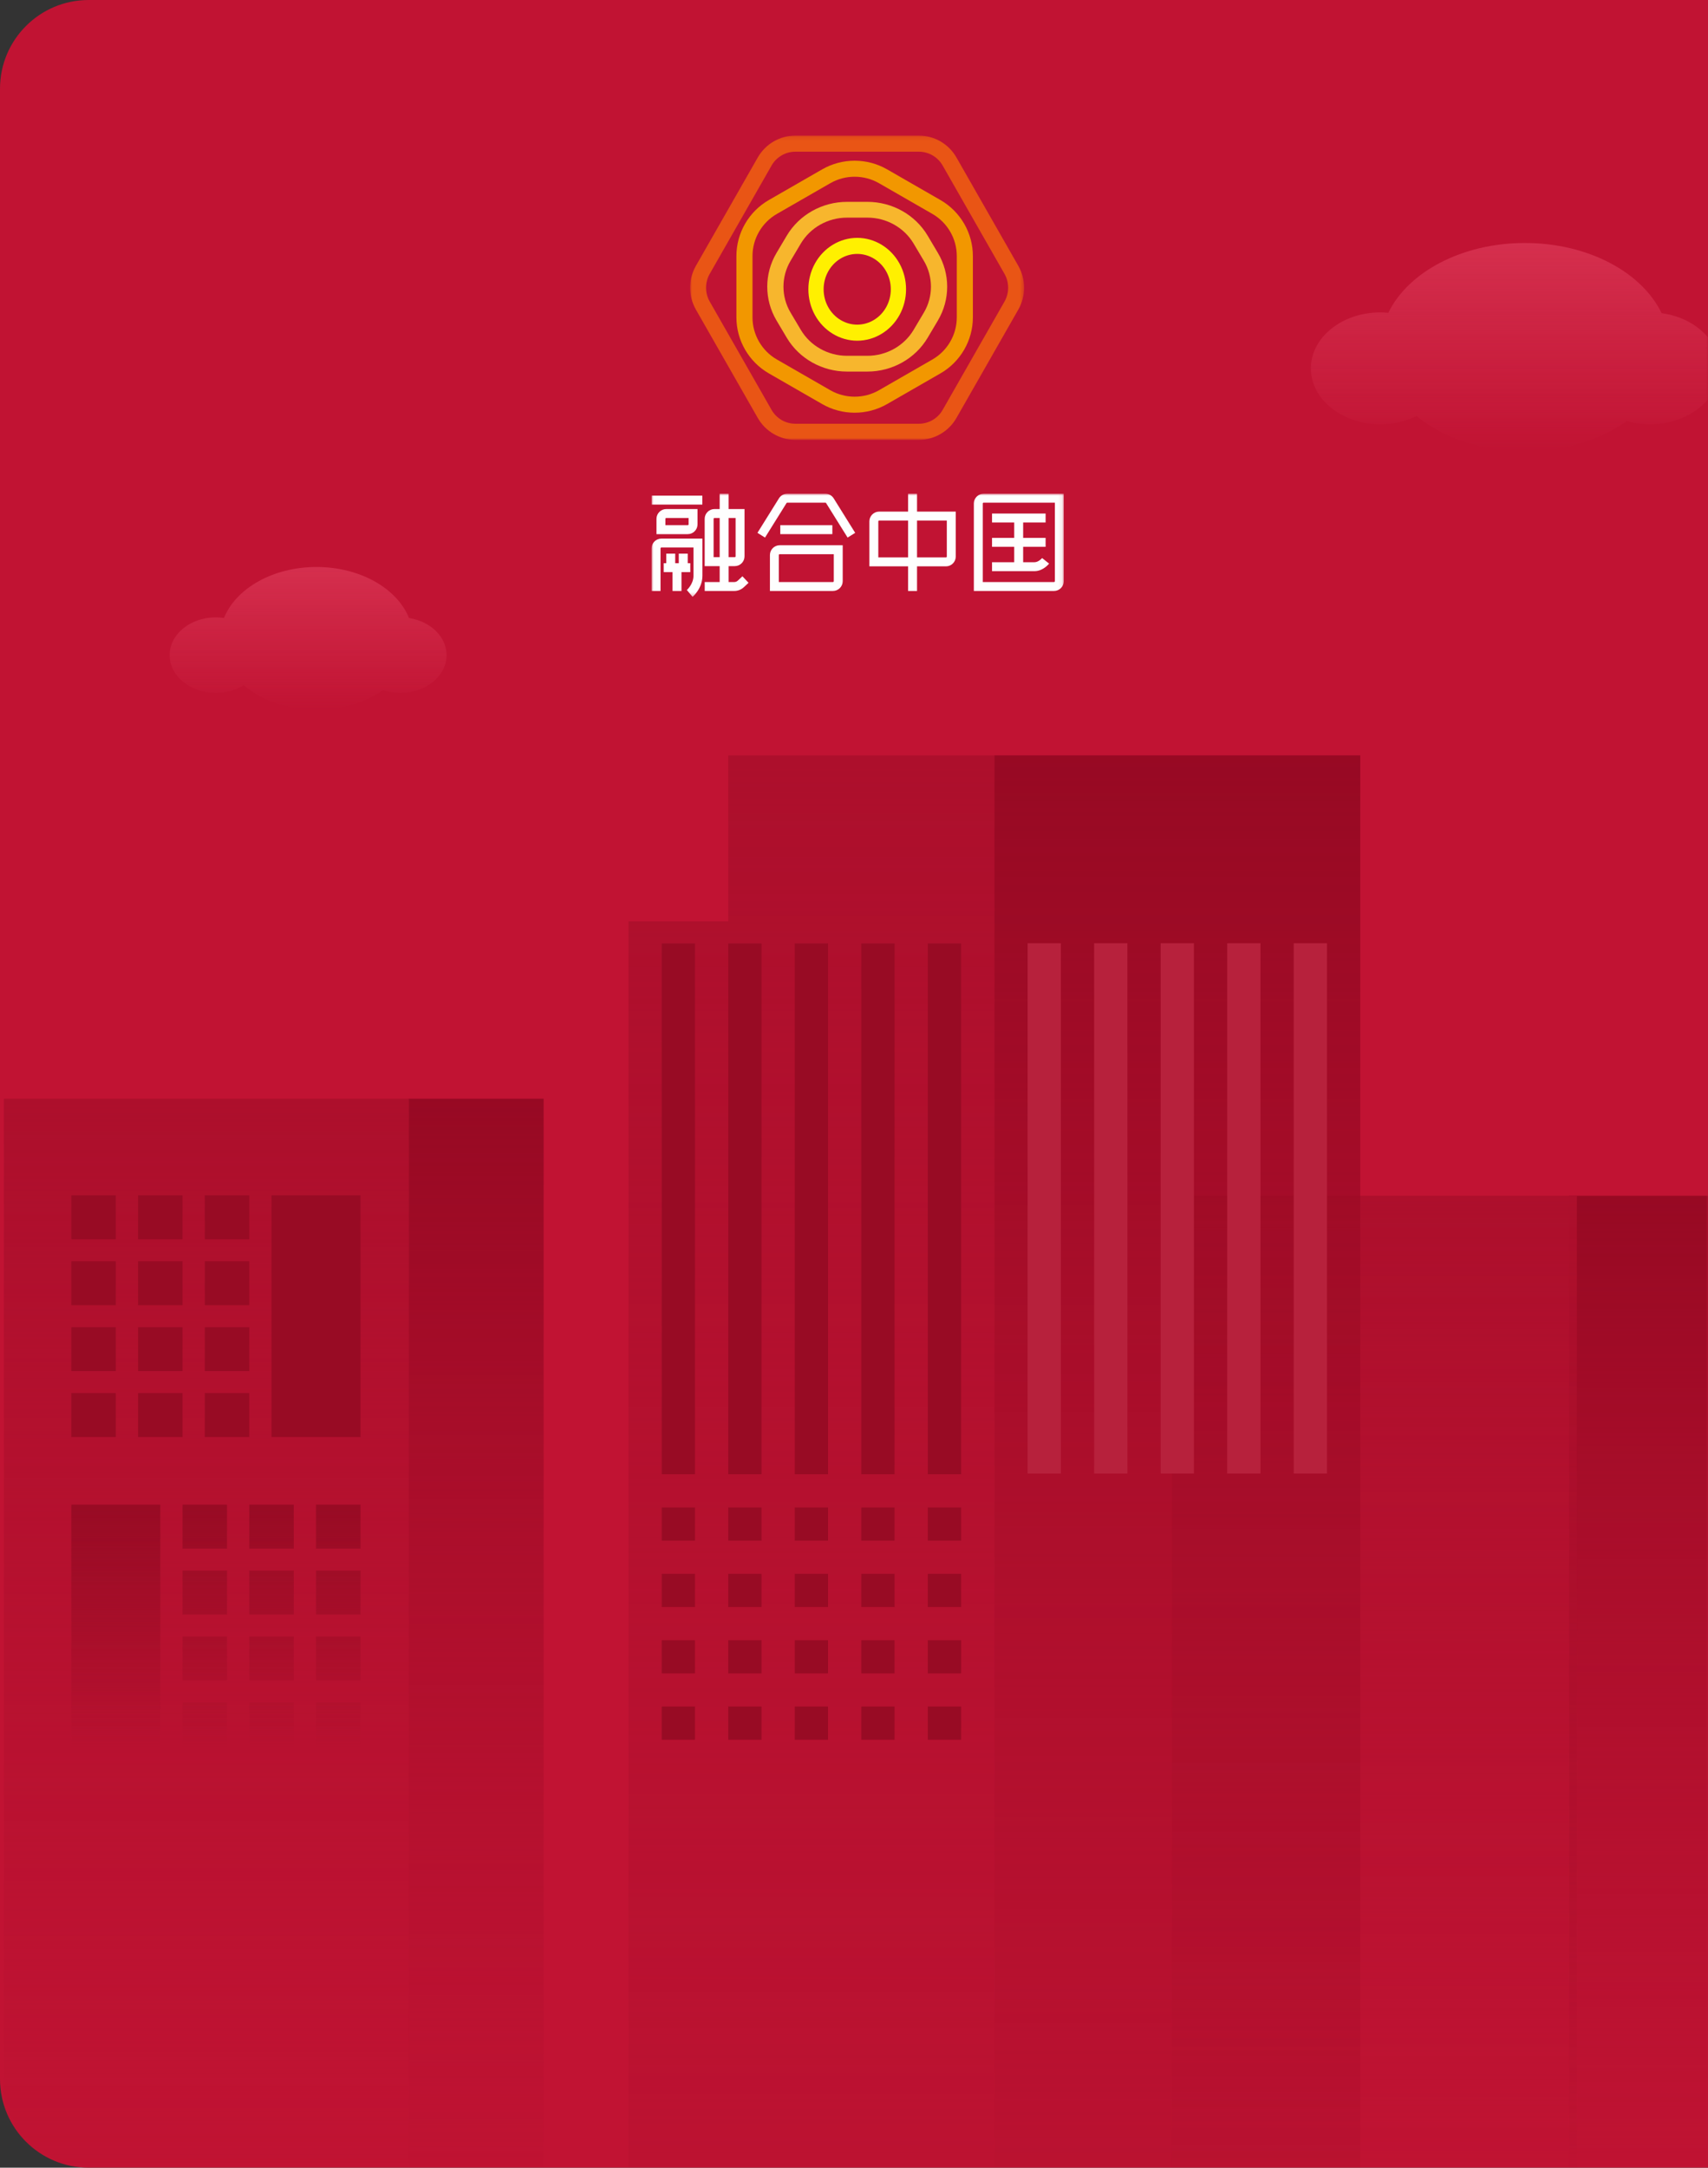 <?xml version="1.0" encoding="UTF-8"?>
<svg width="443px" height="562px" viewBox="0 0 443 562" version="1.1" xmlns="http://www.w3.org/2000/svg" xmlns:xlink="http://www.w3.org/1999/xlink">
    <rect x="0" y="0" width="443" height="562" fill="#333333" stroke="none"/>
    <!-- Generator: Sketch 52.2 (67145) - http://www.bohemiancoding.com/sketch -->
    <title>Group 4</title>
    <desc>Created with Sketch.</desc>
    <defs>
        <path d="M23,0 L443,0 L443,562 L23,562 C10.297,562 1.55561363e-15,551.703 0,539 L0,23 C-1.55561363e-15,10.297 10.297,2.33342044e-15 23,0 Z" id="path-1"></path>
        <linearGradient x1="50%" y1="0%" x2="50%" y2="99.419%" id="linearGradient-3">
            <stop stop-color="#DC3957" offset="0%"></stop>
            <stop stop-color="#DC3957" stop-opacity="0" offset="100%"></stop>
        </linearGradient>
        <linearGradient x1="50%" y1="0%" x2="50%" y2="100%" id="linearGradient-4">
            <stop stop-color="#970923" offset="0%"></stop>
            <stop stop-color="#AD0F2C" stop-opacity="0" offset="100%"></stop>
        </linearGradient>
        <linearGradient x1="50%" y1="0%" x2="50%" y2="100%" id="linearGradient-5">
            <stop stop-color="#AD0F2C" offset="0%"></stop>
            <stop stop-color="#AD0F2C" stop-opacity="0" offset="100%"></stop>
        </linearGradient>
        <linearGradient x1="50%" y1="0%" x2="50%" y2="100%" id="linearGradient-6">
            <stop stop-color="#980B24" stop-opacity="0" offset="0%"></stop>
            <stop stop-color="#980B24" offset="100%"></stop>
        </linearGradient>
        <polygon id="path-7" points="4.46735395e-05 0.154 86.612 0.154 86.612 79.036 4.46735395e-05 79.036"></polygon>
        <polygon id="path-9" points="0 26.742 106.911 26.742 106.911 0 0 0"></polygon>
    </defs>
    <g id="登录界面" stroke="none" stroke-width="1" fill="none" fill-rule="evenodd">
        <g transform="translate(-459, -317)" id="Group-4">
            <g transform="translate(459, 317)">
                <g id="Group-3">
                    <mask id="mask-2" fill="white">
                        <use xlink:href="#path-1"></use>
                    </mask>
                    <use id="Rectangle-Copy" fill="#C11333" xlink:href="#path-1"></use>
                    <path d="M58.096,160.213 C61.174,152.572 70.751,147 82.088,147 C93.434,147 103.017,152.58 106.087,160.229 C111.631,161.085 115.824,165.069 115.824,169.853 C115.824,175.262 110.464,179.647 103.853,179.647 C102.248,179.647 100.716,179.389 99.317,178.92 C94.83,182.068 88.764,184 82.088,184 C74.557,184 67.803,181.541 63.214,177.651 C61.203,178.903 58.693,179.647 55.971,179.647 C49.359,179.647 44,175.262 44,169.853 C44,164.444 49.359,160.059 55.971,160.059 C56.696,160.059 57.406,160.112 58.096,160.213 Z" id="Combined-Shape-Copy-6" fill="url(#linearGradient-3)" opacity="0.858" mask="url(#mask-2)"></path>
                    <path d="M360.087,81.096 C365.197,70.559 379.122,63 395.5,63 C411.929,63 425.89,70.607 430.961,81.195 C439.493,82.333 446,88.304 446,95.5 C446,103.508 437.941,110 428,110 C425.87,110 423.826,109.702 421.929,109.155 C415.15,114.004 405.811,117 395.5,117 C384.309,117 374.262,113.47 367.391,107.873 C364.657,109.222 361.441,110 358,110 C348.059,110 340,103.508 340,95.5 C340,87.492 348.059,81 358,81 C358.706,81 359.402,81.033 360.087,81.096 Z" id="Combined-Shape-Copy-6" fill="url(#linearGradient-3)" opacity="0.858" mask="url(#mask-2)"></path>
                    <g id="编组" mask="url(#mask-2)">
                        <g transform="translate(1, 195)">
                            <rect id="Rectangle" fill="url(#linearGradient-4)" x="406" y="115" width="36" height="275"></rect>
                            <rect id="Rectangle-Copy-18" fill="url(#linearGradient-5)" transform="translate(355.5, 249) scale(-1, 1) translate(-355.5, -249) " x="303" y="115" width="105" height="268"></rect>
                            <g id="Group-17" stroke-width="1" fill="none" transform="translate(162, 0)">
                                <g id="Group-16" transform="translate(0, 0.847)">
                                    <polygon id="Rectangle" fill="url(#linearGradient-5)" points="2.13162821e-14 43.01 25.883 43.01 25.883 0 94.903 0 94.903 491.153 2.71860835e-12 491.153"></polygon>
                                    <path d="M8.628,48.745 L17.255,48.745 L17.255,186.379 L8.628,186.379 L8.628,48.745 Z M25.883,48.745 L34.51,48.745 L34.51,186.379 L25.883,186.379 L25.883,48.745 Z M43.138,48.745 L51.765,48.745 L51.765,186.379 L43.138,186.379 L43.138,48.745 Z M60.393,48.745 L69.02,48.745 L69.02,186.379 L60.393,186.379 L60.393,48.745 Z M77.648,48.745 L86.275,48.745 L86.275,186.379 L77.648,186.379 L77.648,48.745 Z" id="Combined-Shape" fill="#980B24"></path>
                                    <path d="M8.628,194.981 L17.255,194.981 L17.255,203.583 L8.628,203.583 L8.628,194.981 Z M25.883,194.981 L34.51,194.981 L34.51,203.583 L25.883,203.583 L25.883,194.981 Z M43.138,194.981 L51.765,194.981 L51.765,203.583 L43.138,203.583 L43.138,194.981 Z M60.393,194.981 L69.02,194.981 L69.02,203.583 L60.393,203.583 L60.393,194.981 Z M77.648,194.981 L86.275,194.981 L86.275,203.583 L77.648,203.583 L77.648,194.981 Z" id="Combined-Shape-Copy" fill="#980B24"></path>
                                    <path d="M8.628,212.185 L17.255,212.185 L17.255,220.787 L8.628,220.787 L8.628,212.185 Z M25.883,212.185 L34.51,212.185 L34.51,220.787 L25.883,220.787 L25.883,212.185 Z M43.138,212.185 L51.765,212.185 L51.765,220.787 L43.138,220.787 L43.138,212.185 Z M60.393,212.185 L69.02,212.185 L69.02,220.787 L60.393,220.787 L60.393,212.185 Z M77.648,212.185 L86.275,212.185 L86.275,220.787 L77.648,220.787 L77.648,212.185 Z" id="Combined-Shape-Copy-2" fill="#980B24"></path>
                                    <path d="M8.628,229.389 L17.255,229.389 L17.255,237.991 L8.628,237.991 L8.628,229.389 Z M25.883,229.389 L34.51,229.389 L34.51,237.991 L25.883,237.991 L25.883,229.389 Z M43.138,229.389 L51.765,229.389 L51.765,237.991 L43.138,237.991 L43.138,229.389 Z M60.393,229.389 L69.02,229.389 L69.02,237.991 L60.393,237.991 L60.393,229.389 Z M77.648,229.389 L86.275,229.389 L86.275,237.991 L77.648,237.991 L77.648,229.389 Z" id="Combined-Shape-Copy-3" fill="#980B24"></path>
                                    <path d="M8.628,246.593 L17.255,246.593 L17.255,255.195 L8.628,255.195 L8.628,246.593 Z M25.883,246.593 L34.51,246.593 L34.51,255.195 L25.883,255.195 L25.883,246.593 Z M43.138,246.593 L51.765,246.593 L51.765,255.195 L43.138,255.195 L43.138,246.593 Z M60.393,246.593 L69.02,246.593 L69.02,255.195 L60.393,255.195 L60.393,246.593 Z M77.648,246.593 L86.275,246.593 L86.275,255.195 L77.648,255.195 L77.648,246.593 Z" id="Combined-Shape-Copy-4" fill="#980B24"></path>
                                </g>
                                <g id="Group-16-Copy" transform="translate(142.305, 249.347) scale(-1, 1) translate(-142.305, -249.347) translate(94.805, 0.847)">
                                    <rect id="Rectangle" fill="url(#linearGradient-4)" x="-2.06057393e-13" y="0" width="94.903" height="496.595"></rect>
                                    <path d="M8.628,48.695 L17.255,48.695 L17.255,186.188 L8.628,186.188 L8.628,48.695 Z M25.883,48.695 L34.51,48.695 L34.51,186.188 L25.883,186.188 L25.883,48.695 Z M43.138,48.695 L51.765,48.695 L51.765,186.188 L43.138,186.188 L43.138,48.695 Z M60.393,48.695 L69.02,48.695 L69.02,186.188 L60.393,186.188 L60.393,48.695 Z M77.648,48.695 L86.275,48.695 L86.275,186.188 L77.648,186.188 L77.648,48.695 Z" id="Combined-Shape" fill="#B7213C"></path>
                                </g>
                            </g>
                            <g id="Group-19" stroke-width="1" fill="none" transform="translate(0, 89)">
                                <polygon id="Rectangle" fill="url(#linearGradient-4)" points="105 0.845 140 0.845 140 304.5 105 304.5"></polygon>
                                <polygon id="Rectangle-Copy-18" fill="url(#linearGradient-5)" transform="translate(52.5, 143.649) scale(-1, 1) translate(-52.5, -143.649) " points="-4.29167812e-12 0.845 105 0.845 105 286.452 -4.29167812e-12 286.452"></polygon>
                                <path d="M69.423,25.906 L92.5,25.906 L92.5,88.558 L69.423,88.558 L69.423,25.906 Z M52.115,25.906 L63.654,25.906 L63.654,37.298 L52.115,37.298 L52.115,25.906 Z M34.808,25.906 L46.346,25.906 L46.346,37.298 L34.808,37.298 L34.808,25.906 Z M17.5,25.906 L29.038,25.906 L29.038,37.298 L17.5,37.298 L17.5,25.906 Z M52.115,42.993 L63.654,42.993 L63.654,54.384 L52.115,54.384 L52.115,42.993 Z M34.808,42.993 L46.346,42.993 L46.346,54.384 L34.808,54.384 L34.808,42.993 Z M17.5,42.993 L29.038,42.993 L29.038,54.384 L17.5,54.384 L17.5,42.993 Z M52.115,60.08 L63.654,60.08 L63.654,71.471 L52.115,71.471 L52.115,60.08 Z M34.808,60.08 L46.346,60.08 L46.346,71.471 L34.808,71.471 L34.808,60.08 Z M17.5,60.08 L29.038,60.08 L29.038,71.471 L17.5,71.471 L17.5,60.08 Z M52.115,77.167 L63.654,77.167 L63.654,88.558 L52.115,88.558 L52.115,77.167 Z M34.808,77.167 L46.346,77.167 L46.346,88.558 L34.808,88.558 L34.808,77.167 Z M17.5,77.167 L29.038,77.167 L29.038,88.558 L17.5,88.558 L17.5,77.167 Z" id="Combined-Shape" fill="#980B24"></path>
                                <path d="M69.423,106.101 L92.5,106.101 L92.5,168.753 L69.423,168.753 L69.423,106.101 Z M52.115,106.101 L63.654,106.101 L63.654,117.492 L52.115,117.492 L52.115,106.101 Z M34.808,106.101 L46.346,106.101 L46.346,117.492 L34.808,117.492 L34.808,106.101 Z M17.5,106.101 L29.038,106.101 L29.038,117.492 L17.5,117.492 L17.5,106.101 Z M52.115,123.188 L63.654,123.188 L63.654,134.579 L52.115,134.579 L52.115,123.188 Z M34.808,123.188 L46.346,123.188 L46.346,134.579 L34.808,134.579 L34.808,123.188 Z M17.5,123.188 L29.038,123.188 L29.038,134.579 L17.5,134.579 L17.5,123.188 Z M52.115,140.275 L63.654,140.275 L63.654,151.666 L52.115,151.666 L52.115,140.275 Z M34.808,140.275 L46.346,140.275 L46.346,151.666 L34.808,151.666 L34.808,140.275 Z M17.5,140.275 L29.038,140.275 L29.038,151.666 L17.5,151.666 L17.5,140.275 Z M52.115,157.362 L63.654,157.362 L63.654,168.753 L52.115,168.753 L52.115,157.362 Z M34.808,157.362 L46.346,157.362 L46.346,168.753 L34.808,168.753 L34.808,157.362 Z M17.5,157.362 L29.038,157.362 L29.038,168.753 L17.5,168.753 L17.5,157.362 Z" id="Combined-Shape-Copy-5" fill="url(#linearGradient-6)" transform="translate(55, 137.427) scale(-1, -1) translate(-55, -137.427) "></path>
                            </g>
                        </g>
                    </g>
                </g>
                <g id="Group" transform="translate(169, 35)">
                    <g id="分组" transform="translate(10, 0)">
                        <path d="M43.333,30.83 C40.23,30.83 37.338,32.586 35.786,35.415 C34.233,38.243 34.234,41.757 35.786,44.585 C37.338,47.414 40.23,49.17 43.333,49.17 C46.437,49.17 49.329,47.414 50.881,44.585 C52.433,41.757 52.433,38.243 50.881,35.415 C49.329,32.587 46.437,30.83 43.333,30.83 M43.333,53.333 C38.82,53.333 34.615,50.779 32.359,46.667 C30.102,42.554 30.102,37.446 32.359,33.333 C34.615,29.221 38.82,26.667 43.333,26.667 C47.846,26.667 52.051,29.221 54.307,33.333 C56.564,37.446 56.564,42.554 54.307,46.667 C52.051,50.779 47.846,53.333 43.333,53.333" id="Fill-1" fill="#FFF000"></path>
                        <g>
                            <mask id="mask-8" fill="white">
                                <use xlink:href="#path-7"></use>
                            </mask>
                            <g id="Clip-4"></g>
                            <path d="M27.268,4.33 C24.739,4.33 22.381,5.706 21.117,7.921 L5.078,36.004 C3.814,38.219 3.814,40.971 5.078,43.185 L21.117,71.268 C22.381,73.483 24.739,74.86 27.268,74.86 L59.344,74.86 C61.874,74.86 64.231,73.483 65.496,71.268 L81.533,43.185 C82.798,40.971 82.798,38.219 81.533,36.004 L65.496,7.921 C64.231,5.706 61.874,4.33 59.344,4.33 L27.268,4.33 Z M59.344,79.036 L27.268,79.036 C23.267,79.036 19.539,76.86 17.538,73.357 L1.5,45.274 C-0.5,41.771 -0.5,37.419 1.5,33.915 L17.538,5.833 C19.539,2.329 23.267,0.154 27.268,0.154 L59.344,0.154 C63.345,0.154 67.074,2.33 69.074,5.833 L85.112,33.915 C87.112,37.419 87.112,41.771 85.112,45.274 L69.074,73.357 C67.074,76.86 63.345,79.036 59.344,79.036 Z" id="Fill-3" fill="#E95515" mask="url(#mask-8)"></path>
                        </g>
                        <path d="M42.667,10.821 C40.479,10.821 38.291,11.382 36.34,12.505 L22.501,20.461 C18.598,22.706 16.174,26.888 16.174,31.376 L16.174,47.29 C16.174,51.779 18.598,55.961 22.501,58.205 L36.339,66.162 C40.242,68.407 45.091,68.407 48.995,66.162 L62.832,58.205 C66.736,55.961 69.16,51.779 69.16,47.29 L69.16,31.376 C69.16,26.888 66.736,22.706 62.832,20.461 L48.994,12.505 C47.043,11.382 44.855,10.821 42.667,10.821 M42.667,72 C39.757,72 36.848,71.254 34.253,69.762 L20.414,61.805 C15.224,58.821 12,53.259 12,47.29 L12,31.376 C12,25.408 15.224,19.846 20.414,16.862 L34.253,8.904 C39.442,5.921 45.891,5.921 51.081,8.904 L64.919,16.862 C70.109,19.846 73.333,25.408 73.333,31.376 L73.333,47.29 C73.333,53.259 70.109,58.821 64.919,61.805 L51.081,69.762 C48.487,71.254 45.576,72 42.667,72" id="Fill-5" fill="#F29700"></path>
                        <path d="M40.676,21.424 C35.754,21.424 31.169,23.997 28.709,28.141 L26.051,32.616 C23.591,36.76 23.591,41.907 26.051,46.05 L28.709,50.525 C31.169,54.669 35.755,57.243 40.676,57.243 L45.991,57.243 C50.912,57.243 55.497,54.669 57.958,50.525 L60.616,46.05 C63.076,41.907 63.076,36.76 60.616,32.616 L57.958,28.141 C55.497,23.997 50.912,21.424 45.991,21.424 L40.676,21.424 Z M45.991,61.333 L40.676,61.333 C34.256,61.333 28.275,57.976 25.065,52.571 L22.407,48.096 C19.198,42.69 19.198,35.976 22.407,30.571 L25.065,26.095 C28.274,20.69 34.256,17.333 40.676,17.333 L45.991,17.333 C52.41,17.333 58.392,20.69 61.602,26.095 L64.259,30.571 C67.469,35.976 67.469,42.69 64.259,48.096 L61.602,52.571 C58.392,57.976 52.41,61.333 45.991,61.333 Z" id="Fill-7" fill="#F7B62D"></path>
                    </g>
                    <g id="Group-24" transform="translate(0, 93)">
                        <g id="Group-23">
                            <path d="M58.807,16.516 L76.352,16.516 C76.474,16.516 76.572,16.417 76.572,16.296 L76.572,6.956 L59.027,6.956 C58.906,6.956 58.807,7.055 58.807,7.176 L58.807,16.516 Z M76.352,18.833 L56.49,18.833 L56.49,7.176 C56.49,5.777 57.628,4.639 59.027,4.639 L78.89,4.639 L78.89,16.296 C78.89,17.695 77.751,18.833 76.352,18.833 Z" id="Fill-1" fill="#FEFEFE"></path>
                            <mask id="mask-10" fill="white">
                                <use xlink:href="#path-9"></use>
                            </mask>
                            <g id="Clip-4"></g>
                            <polygon id="Fill-3" fill="#FEFEFE" mask="url(#mask-10)" points="66.532 25.222 68.849 25.222 68.849 0 66.532 0"></polygon>
                            <path d="M85.902,22.899 L104.374,22.899 C104.495,22.899 104.594,22.8 104.594,22.679 L104.594,2.319 L86.122,2.319 C86.001,2.319 85.902,2.418 85.902,2.539 L85.902,22.899 Z M104.374,25.216 L83.585,25.216 L83.585,2.539 C83.585,1.14 84.723,0.002 86.122,0.002 L106.912,0.002 L106.912,22.679 C106.912,24.078 105.773,25.216 104.374,25.216 Z" id="Fill-5" fill="#FEFEFE" mask="url(#mask-10)"></path>
                            <polygon id="Fill-6" fill="#FEFEFE" mask="url(#mask-10)" points="88.3 7.459 102.196 7.459 102.196 5.142 88.3 5.142"></polygon>
                            <polygon id="Fill-7" fill="#FEFEFE" mask="url(#mask-10)" points="88.3 13.77 102.196 13.77 102.196 11.453 88.3 11.453"></polygon>
                            <path d="M99.302,20.081 L88.3,20.081 L88.3,17.764 L99.302,17.764 C100.377,17.764 101.281,16.689 101.29,16.678 L103.102,18.122 C102.942,18.323 101.479,20.081 99.302,20.081" id="Fill-8" fill="#FEFEFE" mask="url(#mask-10)"></path>
                            <polygon id="Fill-9" fill="#FEFEFE" mask="url(#mask-10)" points="94.055 18.922 96.372 18.922 96.372 6.301 94.055 6.301"></polygon>
                            <path d="M50.84,11.371 L45.26,2.424 C45.22,2.359 45.15,2.32 45.074,2.32 L35.191,2.32 C35.114,2.32 35.044,2.359 35.004,2.423 L29.424,11.371 L27.458,10.145 L33.038,1.197 C33.504,0.449 34.309,0.002 35.191,0.002 L45.074,0.002 C45.955,0.002 46.76,0.449 47.227,1.197 L52.806,10.145 L50.84,11.371 Z" id="Fill-10" fill="#FEFEFE" mask="url(#mask-10)"></path>
                            <path d="M33.008,22.899 L47.035,22.899 C47.157,22.899 47.255,22.8 47.255,22.679 L47.255,15.68 L33.228,15.68 C33.108,15.68 33.008,15.779 33.008,15.9 L33.008,22.899 Z M47.035,25.216 L30.692,25.216 L30.692,15.9 C30.692,14.502 31.829,13.363 33.228,13.363 L49.572,13.363 L49.572,22.679 C49.572,24.078 48.434,25.216 47.035,25.216 Z" id="Fill-11" fill="#FEFEFE" mask="url(#mask-10)"></path>
                            <polygon id="Fill-12" fill="#FEFEFE" mask="url(#mask-10)" points="33.38 10.482 46.885 10.482 46.885 8.165 33.38 8.165"></polygon>
                            <path d="M3.587,8.165 L9.378,8.165 C9.5,8.165 9.598,8.066 9.598,7.945 L9.598,6.294 L3.807,6.294 C3.686,6.294 3.587,6.393 3.587,6.514 L3.587,8.165 Z M9.378,10.482 L1.27,10.482 L1.27,6.514 C1.27,5.115 2.408,3.977 3.807,3.977 L11.916,3.977 L11.916,7.945 C11.916,9.344 10.777,10.482 9.378,10.482 Z" id="Fill-13" fill="#FEFEFE" mask="url(#mask-10)"></path>
                            <polygon id="Fill-14" fill="#FEFEFE" mask="url(#mask-10)" points="0.012 2.82 13.164 2.82 13.164 0.503 0.012 0.503"></polygon>
                            <path d="M10.634,26.742 L9.143,24.969 L9.138,24.972 C9.155,24.957 10.868,23.46 10.868,21.265 L10.868,13.954 L2.538,13.954 C2.416,13.954 2.317,14.053 2.317,14.175 L2.317,25.222 L0,25.222 L0,14.175 C0,12.775 1.138,11.637 2.538,11.637 L13.185,11.637 L13.185,21.265 C13.185,24.559 10.738,26.655 10.634,26.742" id="Fill-15" fill="#FEFEFE" mask="url(#mask-10)"></path>
                            <polygon id="Fill-16" fill="#FEFEFE" mask="url(#mask-10)" points="3.145 20.33 10.04 20.33 10.04 18.013 3.145 18.013"></polygon>
                            <polygon id="Fill-17" fill="#FEFEFE" mask="url(#mask-10)" points="5.434 25.222 7.751 25.222 7.751 18.868 5.434 18.868"></polygon>
                            <polygon id="Fill-18" fill="#FEFEFE" mask="url(#mask-10)" points="17.659 23.083 19.976 23.083 19.976 0 17.659 0"></polygon>
                            <path d="M21.448,25.217 L13.783,25.217 L13.783,22.9 L21.448,22.9 C21.785,22.9 22.107,22.773 22.353,22.542 L23.563,21.407 L25.147,23.098 L23.938,24.232 C23.261,24.867 22.376,25.217 21.448,25.217" id="Fill-19" fill="#FEFEFE" mask="url(#mask-10)"></path>
                            <path d="M16.087,16.458 L21.569,16.458 C21.69,16.458 21.789,16.359 21.789,16.238 L21.789,6.294 L16.307,6.294 C16.186,6.294 16.087,6.393 16.087,6.514 L16.087,16.458 Z M21.569,18.775 L13.77,18.775 L13.77,6.514 C13.77,5.115 14.908,3.977 16.307,3.977 L24.106,3.977 L24.106,16.238 C24.106,17.637 22.968,18.775 21.569,18.775 Z" id="Fill-20" fill="#FEFEFE" mask="url(#mask-10)"></path>
                            <polygon id="Fill-21" fill="#FEFEFE" mask="url(#mask-10)" points="3.812 18.868 6.129 18.868 6.129 15.538 3.812 15.538"></polygon>
                            <polygon id="Fill-22" fill="#FEFEFE" mask="url(#mask-10)" points="7.056 18.868 9.373 18.868 9.373 15.538 7.056 15.538"></polygon>
                        </g>
                    </g>
                </g>
            </g>
        </g>
    </g>
</svg>